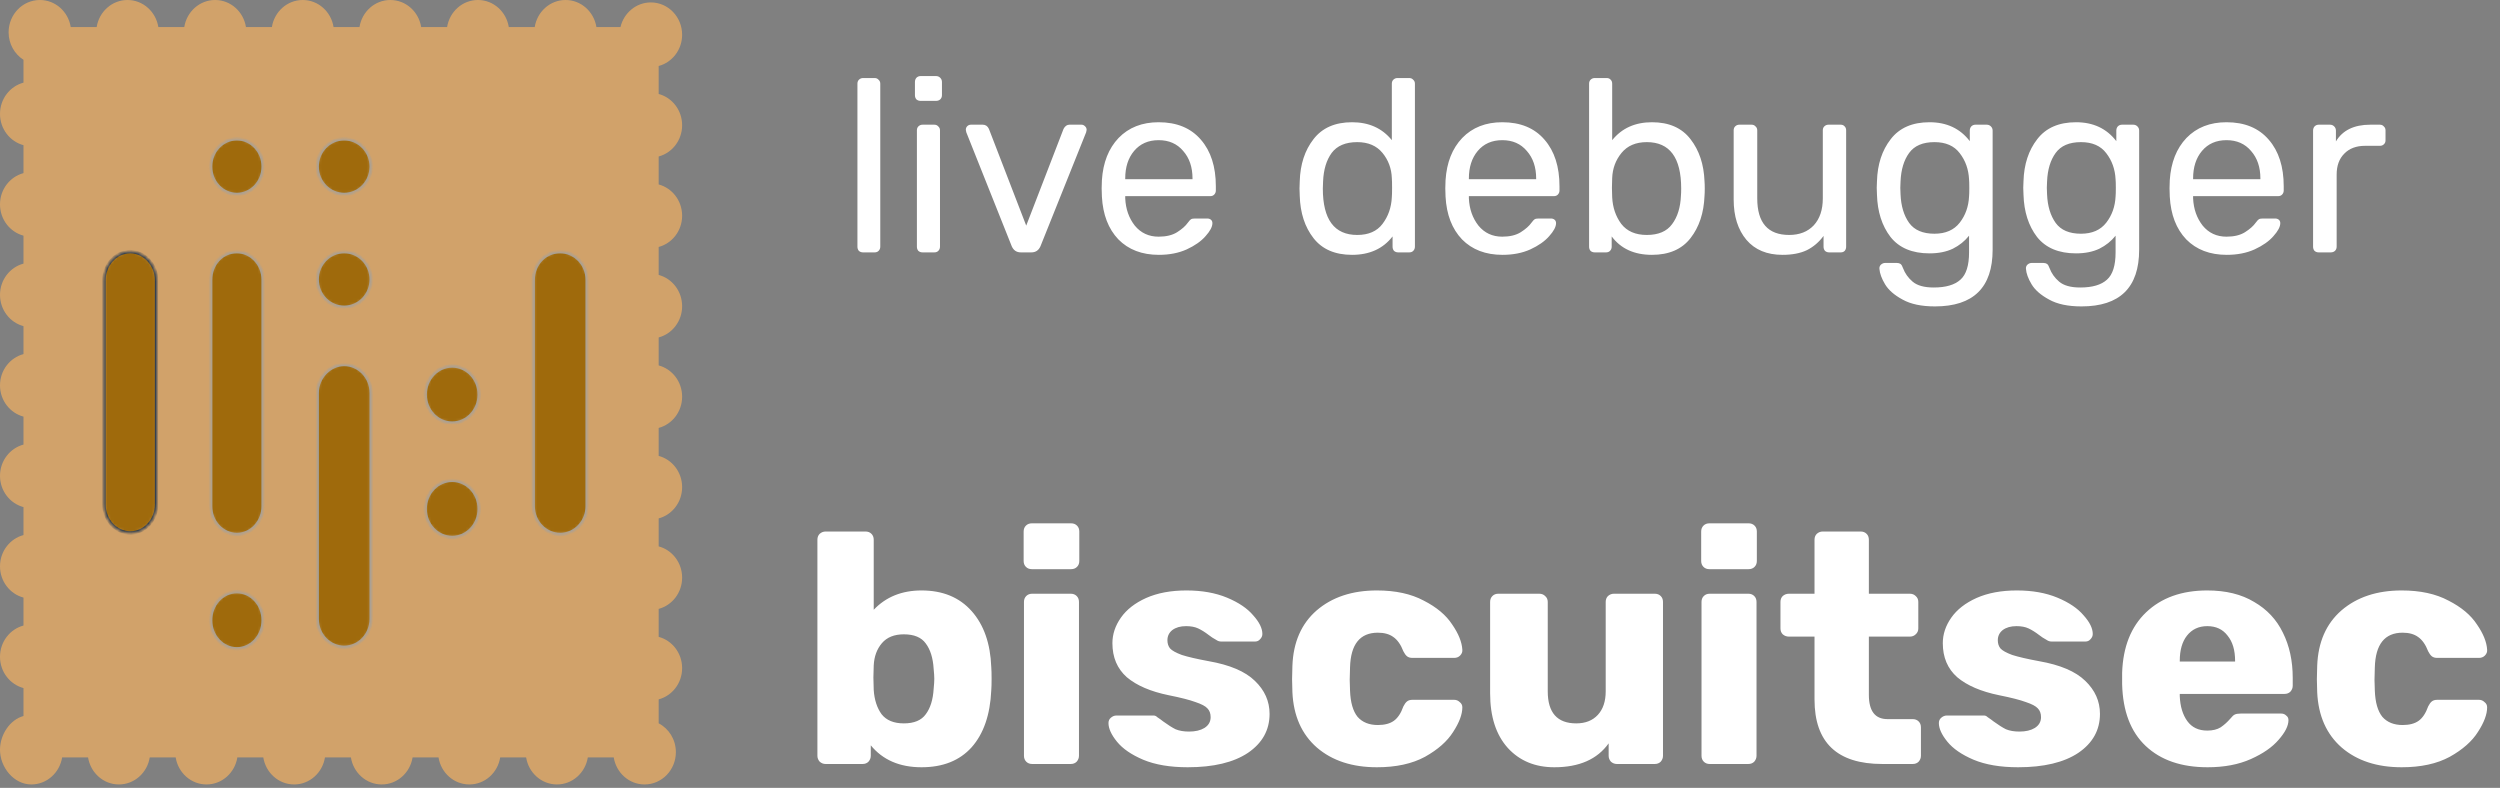 <svg width="733" height="231" viewBox="0 0 733 231" fill="none" xmlns="http://www.w3.org/2000/svg">
<rect x="0" y="0" width="733" height="231" fill="#808080" stroke="none"/>
<path d="M37.267 43.332H165.396L165.396 193.408H37.267L37.267 43.332Z" fill="#D1A26A"/>
<path d="M0 219.815C0 225.045 4.11 230 9.175 230C13.737 230 17.505 226.562 18.217 222.064H25.819C26.533 226.561 30.307 230 34.863 230C39.417 230 43.191 226.562 43.905 222.064H51.507C52.221 226.561 55.995 230 60.551 230C65.113 230 68.88 226.562 69.594 222.064H77.196C77.91 226.561 81.683 230 86.239 230C90.802 230 94.569 226.562 95.282 222.064H102.884C103.598 226.561 107.371 230 111.927 230C116.482 230 120.256 226.562 120.97 222.064H128.572C129.286 226.561 133.06 230 137.616 230C142.179 230 145.946 226.562 146.658 222.064H154.26C154.974 226.561 158.748 230 163.304 230C167.867 230 171.634 226.562 172.347 222.064H179.948C180.663 226.561 184.436 230 188.992 230C194.055 230 198.166 225.755 198.166 220.526C198.166 216.832 196.111 213.638 193.123 212.075V205.056C197.079 204.001 200 200.302 200 195.892C200 191.481 197.079 187.782 193.123 186.728V178.526C197.079 177.472 200 173.772 200 169.362C200 164.951 197.079 161.253 193.123 160.199V151.997C197.079 150.943 200 147.243 200 142.833C200 138.422 197.079 134.724 193.123 133.669V125.468C197.079 124.413 200 120.714 200 116.304C200 111.893 197.079 108.194 193.123 107.14V98.938C197.079 97.884 200 94.184 200 89.775C200 85.364 197.079 81.665 193.123 80.611V72.409C197.079 71.355 200 67.655 200 63.245C200 58.834 197.079 55.135 193.123 54.081V45.88C197.079 44.825 200 41.126 200 36.716C200 32.304 197.079 28.606 193.123 27.552V19.35C197.079 18.296 200 14.597 200 10.187C200 4.956 195.899 0.711 190.826 0.711C186.514 0.711 182.903 3.795 181.924 7.937H174.87C174.151 3.438 170.385 0 165.821 0C161.265 0 157.493 3.438 156.778 7.936L149.175 7.936C148.464 3.438 144.698 0 140.133 0C135.577 0 131.805 3.438 131.091 7.936H123.488C122.776 3.438 119.01 0 114.446 0C109.891 0 106.117 3.438 105.403 7.936L97.8 7.936C97.088 3.438 93.323 0 88.759 0C84.204 0 80.43 3.438 79.716 7.936H72.113C71.401 3.438 67.635 0 63.071 0C58.516 0 54.743 3.438 54.029 7.936H46.426C45.712 3.438 41.939 0 37.384 0C32.829 0 29.055 3.438 28.341 7.936L20.738 7.936C20.026 3.438 16.26 0 11.697 0C6.631 0 2.523 4.245 2.523 9.474C2.523 12.878 4.271 15.858 6.883 17.529L6.883 24.234C2.928 25.287 0 28.987 0 33.399C0 37.809 2.928 41.509 6.883 42.563V50.763C2.928 51.814 0 55.508 0 59.928C0 64.34 2.928 68.038 6.883 69.093L6.883 77.293C2.928 78.345 0 82.046 0 86.457C0 90.868 2.928 94.568 6.883 95.622V103.822C2.928 104.874 0 108.575 0 112.987C0 117.397 2.928 121.097 6.883 122.151V130.351C2.928 131.404 0 135.104 0 139.516C0 143.927 2.928 147.626 6.883 148.681L6.883 156.881C2.928 157.933 0 161.634 0 166.045C0 170.456 2.928 174.156 6.883 175.21V183.41C2.928 184.462 0 188.163 0 192.575C0 196.986 2.928 200.685 6.883 201.739V209.939C2.928 210.993 0 215.404 0 219.815ZM76.209 168.605C74.503 170.367 72.136 171.38 69.723 171.38C67.31 171.38 64.943 170.367 63.236 168.605C61.529 166.833 60.548 164.397 60.548 161.896C60.548 159.404 61.529 156.969 63.236 155.197C64.943 153.434 67.31 152.421 69.723 152.421C72.136 152.421 74.503 153.435 76.209 155.197C77.924 156.968 78.896 159.404 78.896 161.896C78.896 164.397 77.924 166.832 76.209 168.605ZM76.209 121.694C74.503 123.465 72.136 124.47 69.723 124.47C67.31 124.47 64.943 123.466 63.236 121.694C61.529 119.941 60.548 117.496 60.548 114.995C60.548 112.503 61.529 110.058 63.236 108.295C64.943 106.532 67.31 105.529 69.723 105.529C72.145 105.529 74.503 106.532 76.209 108.295C77.924 110.067 78.896 112.511 78.896 114.995C78.896 117.488 77.924 119.932 76.209 121.694ZM76.209 74.794C74.503 76.565 72.145 77.571 69.723 77.571C67.31 77.571 64.943 76.566 63.236 74.794C61.529 73.032 60.548 70.597 60.548 68.095C60.548 65.603 61.529 63.169 63.236 61.395C64.943 59.633 67.31 58.62 69.723 58.62C72.136 58.62 74.503 59.633 76.209 61.395C77.916 63.158 78.896 65.603 78.896 68.095C78.896 70.597 77.915 73.041 76.209 74.794ZM136.757 168.605C135.051 170.367 132.684 171.38 130.272 171.38C127.86 171.38 125.493 170.367 123.786 168.605C122.079 166.833 121.098 164.397 121.098 161.896C121.098 159.404 122.08 156.969 123.786 155.197C125.493 153.434 127.86 152.421 130.272 152.421C132.685 152.421 135.052 153.435 136.757 155.197C138.472 156.968 139.446 159.404 139.446 161.896C139.445 164.397 138.472 166.832 136.757 168.605ZM136.757 121.694C135.051 123.465 132.693 124.47 130.272 124.47C127.86 124.47 125.493 123.466 123.786 121.694C122.079 119.932 121.098 117.496 121.098 114.995C121.098 112.503 122.08 110.068 123.786 108.295C125.493 106.532 127.86 105.529 130.272 105.529C132.694 105.529 135.052 106.532 136.757 108.295C138.472 110.067 139.446 112.503 139.446 114.995C139.445 117.496 138.472 119.932 136.757 121.694ZM136.757 74.794C135.051 76.565 132.693 77.571 130.272 77.571C127.86 77.571 125.493 76.566 123.786 74.794C122.079 73.032 121.098 70.597 121.098 68.095C121.098 65.603 122.08 63.169 123.786 61.395C125.493 59.633 127.86 58.62 130.272 58.62C132.685 58.62 135.052 59.633 136.757 61.395C138.472 63.158 139.446 65.603 139.446 68.095C139.445 70.597 138.472 73.032 136.757 74.794Z" fill="#D1A26A"/>
<mask id="mask0" mask-type="alpha" maskUnits="userSpaceOnUse" x="92" y="40" width="17" height="18">
<path d="M92.998 48.848C92.998 53.355 96.541 57.012 100.914 57.012C105.287 57.012 108.832 53.355 108.832 48.848C108.832 44.341 105.287 40.69 100.914 40.69C96.541 40.69 92.998 44.341 92.998 48.848Z" fill="#9F6A0C"/>
</mask>
<g mask="url(#mask0)">
<path d="M92.998 48.848C92.998 53.355 96.541 57.012 100.914 57.012C105.287 57.012 108.832 53.355 108.832 48.848C108.832 44.341 105.287 40.69 100.914 40.69C96.541 40.69 92.998 44.341 92.998 48.848Z" fill="#9F6A0C" stroke="#9DA0A2"/>
</g>
<mask id="mask1" mask-type="alpha" maskUnits="userSpaceOnUse" x="92" y="73" width="17" height="18">
<path d="M92.998 81.936C92.998 86.444 96.541 90.098 100.914 90.098C105.287 90.098 108.832 86.444 108.832 81.936C108.832 77.429 105.287 73.775 100.914 73.775C96.541 73.775 92.998 77.429 92.998 81.936Z" fill="#9F6A0C"/>
</mask>
<g mask="url(#mask1)">
<path d="M92.998 81.936C92.998 86.444 96.541 90.098 100.914 90.098C105.287 90.098 108.832 86.444 108.832 81.936C108.832 77.429 105.287 73.775 100.914 73.775C96.541 73.775 92.998 77.429 92.998 81.936Z" fill="#9F6A0C" stroke="#9DA0A2"/>
</g>
<mask id="mask2" mask-type="alpha" maskUnits="userSpaceOnUse" x="124" y="107" width="17" height="18">
<path d="M124.667 115.684C124.667 120.313 128.211 124.066 132.584 124.066C136.956 124.066 140.501 120.313 140.501 115.684C140.501 111.055 136.956 107.302 132.584 107.302C128.211 107.302 124.667 111.055 124.667 115.684Z" fill="#9F6A0C"/>
</mask>
<g mask="url(#mask2)">
<path d="M124.667 115.684C124.667 120.313 128.211 124.066 132.584 124.066C136.956 124.066 140.501 120.313 140.501 115.684C140.501 111.055 136.956 107.302 132.584 107.302C128.211 107.302 124.667 111.055 124.667 115.684Z" fill="#9F6A0C" stroke="#9DA0A2"/>
</g>
<mask id="mask3" mask-type="alpha" maskUnits="userSpaceOnUse" x="124" y="140" width="17" height="18">
<path d="M124.667 149.211C124.667 153.84 128.211 157.592 132.584 157.592C136.956 157.592 140.501 153.84 140.501 149.211C140.501 144.582 136.956 140.829 132.584 140.829C128.211 140.829 124.667 144.582 124.667 149.211Z" fill="#9F6A0C"/>
</mask>
<g mask="url(#mask3)">
<path d="M124.667 149.211C124.667 153.84 128.211 157.592 132.584 157.592C136.956 157.592 140.501 153.84 140.501 149.211C140.501 144.582 136.956 140.829 132.584 140.829C128.211 140.829 124.667 144.582 124.667 149.211Z" fill="#9F6A0C" stroke="#9DA0A2"/>
</g>
<mask id="mask4" mask-type="alpha" maskUnits="userSpaceOnUse" x="156" y="73" width="17" height="84">
<path d="M156.335 82.09V148.395C156.335 153.084 159.991 156.71 164.253 156.71C168.717 156.71 172.17 152.871 172.17 148.395V82.09C172.17 77.401 168.517 73.775 164.253 73.775C159.788 73.775 156.335 77.401 156.335 82.09Z" fill="#9F6A0C"/>
</mask>
<g mask="url(#mask4)">
<path d="M156.335 82.09V148.395C156.335 153.084 159.991 156.71 164.253 156.71C168.717 156.71 172.17 152.871 172.17 148.395V82.09C172.17 77.401 168.517 73.775 164.253 73.775C159.788 73.775 156.335 77.401 156.335 82.09Z" fill="#9F6A0C" stroke="#9DA0A2"/>
</g>
<mask id="mask5" mask-type="alpha" maskUnits="userSpaceOnUse" x="92" y="106" width="17" height="84">
<path d="M92.998 115.176L92.998 181.481C92.998 186.173 96.651 189.796 100.914 189.796C105.382 189.796 108.832 185.959 108.832 181.481L108.832 115.176C108.832 110.487 105.179 106.861 100.914 106.861C96.651 106.861 92.998 110.697 92.998 115.176Z" fill="#9F6A0C"/>
</mask>
<g mask="url(#mask5)">
<path d="M92.998 115.176L92.998 181.481C92.998 186.173 96.651 189.796 100.914 189.796C105.382 189.796 108.832 185.959 108.832 181.481L108.832 115.176C108.832 110.487 105.179 106.861 100.914 106.861C96.651 106.861 92.998 110.697 92.998 115.176Z" fill="#9F6A0C" stroke="#9DA0A2"/>
</g>
<mask id="mask6" mask-type="alpha" maskUnits="userSpaceOnUse" x="61" y="73" width="17" height="84">
<path d="M61.746 82.09L61.746 148.395C61.746 153.084 65.302 156.71 69.455 156.71C73.802 156.71 77.163 152.871 77.163 148.395L77.163 82.09C77.163 77.401 73.604 73.775 69.455 73.775C65.105 73.775 61.746 77.401 61.746 82.09Z" fill="#9F6A0C"/>
</mask>
<g mask="url(#mask6)">
<path d="M61.746 82.09L61.746 148.395C61.746 153.084 65.302 156.71 69.455 156.71C73.802 156.71 77.163 152.871 77.163 148.395L77.163 82.09C77.163 77.401 73.604 73.775 69.455 73.775C65.105 73.775 61.746 77.401 61.746 82.09Z" fill="#9F6A0C" stroke="#9DA0A2"/>
</g>
<mask id="mask7" mask-type="alpha" maskUnits="userSpaceOnUse" x="61" y="173" width="17" height="18">
<path d="M61.746 181.857C61.746 186.486 65.197 190.237 69.455 190.237C73.712 190.237 77.163 186.486 77.163 181.857C77.163 177.224 73.712 173.474 69.455 173.474C65.197 173.474 61.746 177.224 61.746 181.857Z" fill="#9F6A0C"/>
</mask>
<g mask="url(#mask7)">
<path d="M61.746 181.857C61.746 186.486 65.197 190.237 69.455 190.237C73.712 190.237 77.163 186.486 77.163 181.857C77.163 177.224 73.712 173.474 69.455 173.474C65.197 173.474 61.746 177.224 61.746 181.857Z" fill="#9F6A0C" stroke="#9DA0A2"/>
</g>
<mask id="mask8" mask-type="alpha" maskUnits="userSpaceOnUse" x="61" y="40" width="17" height="18">
<path d="M61.746 48.848C61.746 53.355 65.197 57.012 69.455 57.012C73.712 57.012 77.163 53.355 77.163 48.848C77.163 44.341 73.712 40.69 69.455 40.69C65.197 40.69 61.746 44.341 61.746 48.848Z" fill="#9F6A0C"/>
</mask>
<g mask="url(#mask8)">
<path d="M61.746 48.848C61.746 53.355 65.197 57.012 69.455 57.012C73.712 57.012 77.163 53.355 77.163 48.848C77.163 44.341 73.712 40.69 69.455 40.69C65.197 40.69 61.746 44.341 61.746 48.848Z" fill="#9F6A0C" stroke="#9DA0A2"/>
</g>
<mask id="mask9" mask-type="alpha" maskUnits="userSpaceOnUse" x="30" y="73" width="16" height="84">
<path d="M30.494 82.11L30.494 147.934C30.494 152.634 34.05 156.269 38.203 156.269C42.552 156.269 45.911 152.421 45.911 147.934L45.911 82.11C45.911 77.624 42.352 73.775 38.203 73.775C33.855 73.775 30.494 77.624 30.494 82.11Z" fill="#9F6A0C"/>
</mask>
<g mask="url(#mask9)">
<path d="M30.494 82.11L30.494 147.934C30.494 152.634 34.05 156.269 38.203 156.269C42.552 156.269 45.911 152.421 45.911 147.934L45.911 82.11C45.911 77.624 42.352 73.775 38.203 73.775C33.855 73.775 30.494 77.624 30.494 82.11Z" fill="#9F6A0C" stroke="#142D4B"/>
</g>
<path d="M270.192 224.96C263.792 224.96 258.832 222.816 255.312 218.528V221.6C255.312 222.24 255.088 222.816 254.64 223.328C254.192 223.776 253.616 224 252.912 224H242.064C241.424 224 240.848 223.776 240.336 223.328C239.888 222.816 239.664 222.24 239.664 221.6V158.24C239.664 157.536 239.888 156.96 240.336 156.512C240.848 156.064 241.424 155.84 242.064 155.84H253.776C254.48 155.84 255.056 156.064 255.504 156.512C255.952 156.96 256.176 157.536 256.176 158.24V178.784C259.76 175.008 264.432 173.12 270.192 173.12C276.4 173.12 281.296 175.136 284.88 179.168C288.464 183.2 290.384 188.672 290.64 195.584C290.704 196.416 290.736 197.568 290.736 199.04C290.736 200.448 290.704 201.568 290.64 202.4C290.32 209.568 288.4 215.136 284.88 219.104C281.36 223.008 276.464 224.96 270.192 224.96ZM265.008 212.096C268.016 212.096 270.16 211.2 271.44 209.408C272.784 207.616 273.552 205.152 273.744 202.016C273.872 200.736 273.936 199.744 273.936 199.04C273.936 198.336 273.872 197.344 273.744 196.064C273.552 192.928 272.784 190.464 271.44 188.672C270.16 186.88 268.016 185.984 265.008 185.984C262.192 185.984 260.048 186.848 258.576 188.576C257.104 190.304 256.304 192.48 256.176 195.104L256.08 198.656L256.176 202.304C256.368 205.184 257.136 207.552 258.48 209.408C259.888 211.2 262.064 212.096 265.008 212.096ZM302.531 166.88C301.827 166.88 301.251 166.656 300.803 166.208C300.355 165.76 300.131 165.184 300.131 164.48V155.84C300.131 155.136 300.355 154.56 300.803 154.112C301.251 153.664 301.827 153.44 302.531 153.44H314.051C314.755 153.44 315.331 153.664 315.779 154.112C316.227 154.56 316.451 155.136 316.451 155.84V164.48C316.451 165.184 316.227 165.76 315.779 166.208C315.331 166.656 314.755 166.88 314.051 166.88H302.531ZM302.627 224C301.923 224 301.347 223.776 300.898 223.328C300.451 222.88 300.227 222.304 300.227 221.6V176.48C300.227 175.776 300.451 175.2 300.898 174.752C301.347 174.304 301.923 174.08 302.627 174.08H313.955C314.659 174.08 315.235 174.304 315.683 174.752C316.131 175.2 316.355 175.776 316.355 176.48V221.6C316.355 222.24 316.131 222.816 315.683 223.328C315.235 223.776 314.659 224 313.955 224H302.627ZM348.239 224.96C343.055 224.96 338.703 224.224 335.183 222.752C331.727 221.28 329.167 219.52 327.503 217.472C325.839 215.424 325.007 213.6 325.007 212C325.007 211.36 325.231 210.848 325.679 210.464C326.191 210.016 326.735 209.792 327.311 209.792H338.255C338.639 209.792 338.991 209.952 339.311 210.272C340.079 210.784 340.655 211.2 341.039 211.52C342.447 212.544 343.663 213.312 344.687 213.824C345.775 214.272 347.087 214.496 348.623 214.496C350.479 214.496 351.983 214.144 353.135 213.44C354.351 212.672 354.959 211.616 354.959 210.272C354.959 209.184 354.639 208.32 353.999 207.68C353.423 207.04 352.271 206.432 350.543 205.856C348.815 205.216 346.191 204.544 342.671 203.84C337.359 202.752 333.263 200.992 330.383 198.56C327.567 196.064 326.159 192.736 326.159 188.576C326.159 185.952 326.991 183.456 328.655 181.088C330.319 178.72 332.783 176.8 336.047 175.328C339.375 173.856 343.311 173.12 347.855 173.12C352.399 173.12 356.367 173.824 359.759 175.232C363.151 176.64 365.711 178.368 367.439 180.416C369.231 182.4 370.127 184.224 370.127 185.888C370.127 186.464 369.903 186.976 369.455 187.424C369.071 187.872 368.591 188.096 368.015 188.096H358.031C357.519 188.096 357.039 187.936 356.591 187.616C355.759 187.168 355.023 186.688 354.383 186.176C353.295 185.344 352.271 184.704 351.311 184.256C350.351 183.808 349.167 183.584 347.759 183.584C346.095 183.584 344.751 183.968 343.727 184.736C342.767 185.504 342.287 186.496 342.287 187.712C342.287 188.672 342.543 189.472 343.055 190.112C343.631 190.752 344.783 191.392 346.511 192.032C348.303 192.608 350.927 193.216 354.383 193.856C360.591 194.944 365.103 196.864 367.919 199.616C370.799 202.368 372.239 205.6 372.239 209.312C372.239 214.048 370.127 217.856 365.903 220.736C361.679 223.552 355.791 224.96 348.239 224.96ZM403.702 224.96C396.47 224.96 390.614 223.04 386.134 219.2C381.654 215.296 379.254 209.888 378.934 202.976L378.838 199.136L378.934 195.2C379.19 188.288 381.558 182.88 386.038 178.976C390.582 175.072 396.47 173.12 403.702 173.12C409.142 173.12 413.718 174.112 417.43 176.096C421.206 178.016 423.99 180.352 425.782 183.104C427.638 185.792 428.63 188.256 428.758 190.496C428.822 191.136 428.598 191.712 428.086 192.224C427.638 192.672 427.062 192.896 426.358 192.896H414.166C413.462 192.896 412.918 192.736 412.534 192.416C412.15 192.096 411.798 191.616 411.478 190.976C410.71 188.992 409.718 187.584 408.502 186.752C407.35 185.92 405.846 185.504 403.99 185.504C398.742 185.504 396.022 188.896 395.83 195.68L395.734 199.328L395.83 202.496C395.958 205.952 396.694 208.512 398.038 210.176C399.446 211.776 401.43 212.576 403.99 212.576C405.974 212.576 407.542 212.16 408.694 211.328C409.846 210.496 410.774 209.088 411.478 207.104C411.798 206.464 412.15 205.984 412.534 205.664C412.918 205.344 413.462 205.184 414.166 205.184H426.358C426.998 205.184 427.542 205.408 427.99 205.856C428.502 206.24 428.758 206.752 428.758 207.392C428.758 209.44 427.862 211.84 426.07 214.592C424.342 217.344 421.59 219.776 417.814 221.888C414.038 223.936 409.334 224.96 403.702 224.96ZM455.719 224.96C450.087 224.96 445.543 223.072 442.087 219.296C438.631 215.456 436.903 210.112 436.903 203.264V176.48C436.903 175.776 437.127 175.2 437.575 174.752C438.023 174.304 438.599 174.08 439.303 174.08H451.303C452.007 174.08 452.583 174.304 453.031 174.752C453.543 175.2 453.799 175.776 453.799 176.48V202.688C453.799 208.96 456.583 212.096 462.151 212.096C464.839 212.096 466.951 211.264 468.487 209.6C470.023 207.936 470.791 205.632 470.791 202.688V176.48C470.791 175.776 471.015 175.2 471.463 174.752C471.975 174.304 472.551 174.08 473.191 174.08H485.191C485.895 174.08 486.471 174.304 486.919 174.752C487.367 175.2 487.591 175.776 487.591 176.48V221.6C487.591 222.24 487.367 222.816 486.919 223.328C486.471 223.776 485.895 224 485.191 224H474.055C473.415 224 472.839 223.776 472.327 223.328C471.879 222.816 471.655 222.24 471.655 221.6V217.952C468.327 222.624 463.015 224.96 455.719 224.96ZM501.187 166.88C500.483 166.88 499.907 166.656 499.459 166.208C499.011 165.76 498.787 165.184 498.787 164.48V155.84C498.787 155.136 499.011 154.56 499.459 154.112C499.907 153.664 500.483 153.44 501.187 153.44H512.707C513.411 153.44 513.987 153.664 514.435 154.112C514.883 154.56 515.107 155.136 515.107 155.84V164.48C515.107 165.184 514.883 165.76 514.435 166.208C513.987 166.656 513.411 166.88 512.707 166.88H501.187ZM501.283 224C500.579 224 500.003 223.776 499.555 223.328C499.107 222.88 498.883 222.304 498.883 221.6V176.48C498.883 175.776 499.107 175.2 499.555 174.752C500.003 174.304 500.579 174.08 501.283 174.08H512.611C513.315 174.08 513.891 174.304 514.339 174.752C514.787 175.2 515.011 175.776 515.011 176.48V221.6C515.011 222.24 514.787 222.816 514.339 223.328C513.891 223.776 513.315 224 512.611 224H501.283ZM551.888 224C538.64 224 532.016 217.696 532.016 205.088V186.656H524.528C523.824 186.656 523.216 186.432 522.704 185.984C522.256 185.536 522.032 184.96 522.032 184.256V176.48C522.032 175.776 522.256 175.2 522.704 174.752C523.216 174.304 523.824 174.08 524.528 174.08H532.016V158.24C532.016 157.536 532.24 156.96 532.688 156.512C533.2 156.064 533.776 155.84 534.416 155.84H545.552C546.256 155.84 546.832 156.064 547.28 156.512C547.728 156.96 547.952 157.536 547.952 158.24V174.08H559.952C560.656 174.08 561.232 174.304 561.68 174.752C562.192 175.2 562.448 175.776 562.448 176.48V184.256C562.448 184.96 562.192 185.536 561.68 185.984C561.232 186.432 560.656 186.656 559.952 186.656H547.952V203.744C547.952 208.48 549.776 210.848 553.424 210.848H560.816C561.52 210.848 562.096 211.072 562.544 211.52C562.992 211.968 563.216 212.544 563.216 213.248V221.6C563.216 222.24 562.992 222.816 562.544 223.328C562.096 223.776 561.52 224 560.816 224H551.888ZM591.708 224.96C586.524 224.96 582.172 224.224 578.652 222.752C575.196 221.28 572.636 219.52 570.972 217.472C569.308 215.424 568.476 213.6 568.476 212C568.476 211.36 568.7 210.848 569.148 210.464C569.66 210.016 570.204 209.792 570.78 209.792H581.724C582.108 209.792 582.46 209.952 582.78 210.272C583.548 210.784 584.124 211.2 584.508 211.52C585.916 212.544 587.132 213.312 588.156 213.824C589.244 214.272 590.556 214.496 592.092 214.496C593.948 214.496 595.452 214.144 596.604 213.44C597.82 212.672 598.428 211.616 598.428 210.272C598.428 209.184 598.108 208.32 597.468 207.68C596.892 207.04 595.74 206.432 594.012 205.856C592.284 205.216 589.66 204.544 586.14 203.84C580.828 202.752 576.732 200.992 573.852 198.56C571.036 196.064 569.628 192.736 569.628 188.576C569.628 185.952 570.46 183.456 572.124 181.088C573.788 178.72 576.252 176.8 579.516 175.328C582.844 173.856 586.78 173.12 591.324 173.12C595.868 173.12 599.836 173.824 603.228 175.232C606.62 176.64 609.18 178.368 610.908 180.416C612.7 182.4 613.596 184.224 613.596 185.888C613.596 186.464 613.372 186.976 612.924 187.424C612.54 187.872 612.06 188.096 611.484 188.096H601.5C600.988 188.096 600.508 187.936 600.06 187.616C599.228 187.168 598.492 186.688 597.852 186.176C596.764 185.344 595.74 184.704 594.78 184.256C593.82 183.808 592.636 183.584 591.228 183.584C589.564 183.584 588.22 183.968 587.196 184.736C586.236 185.504 585.756 186.496 585.756 187.712C585.756 188.672 586.012 189.472 586.524 190.112C587.1 190.752 588.252 191.392 589.98 192.032C591.772 192.608 594.396 193.216 597.852 193.856C604.06 194.944 608.572 196.864 611.388 199.616C614.268 202.368 615.708 205.6 615.708 209.312C615.708 214.048 613.596 217.856 609.372 220.736C605.148 223.552 599.26 224.96 591.708 224.96ZM647.267 224.96C639.587 224.96 633.539 222.88 629.123 218.72C624.707 214.56 622.403 208.512 622.211 200.576V197.216C622.467 189.664 624.803 183.776 629.219 179.552C633.699 175.264 639.683 173.12 647.171 173.12C652.611 173.12 657.187 174.24 660.899 176.48C664.675 178.656 667.491 181.664 669.347 185.504C671.267 189.344 672.227 193.76 672.227 198.752V201.056C672.227 201.696 672.003 202.272 671.555 202.784C671.107 203.232 670.531 203.456 669.827 203.456H639.107V204.128C639.235 207.136 639.971 209.568 641.315 211.424C642.659 213.28 644.611 214.208 647.171 214.208C648.771 214.208 650.083 213.888 651.107 213.248C652.131 212.544 653.059 211.712 653.891 210.752C654.467 210.048 654.915 209.632 655.235 209.504C655.619 209.312 656.195 209.216 656.963 209.216H668.867C669.443 209.216 669.923 209.408 670.307 209.792C670.755 210.112 670.979 210.56 670.979 211.136C670.979 212.8 670.019 214.72 668.099 216.896C666.243 219.072 663.523 220.96 659.939 222.56C656.355 224.16 652.131 224.96 647.267 224.96ZM655.331 193.952V193.76C655.331 190.624 654.595 188.16 653.123 186.368C651.715 184.512 649.731 183.584 647.171 183.584C644.675 183.584 642.691 184.512 641.219 186.368C639.811 188.16 639.107 190.624 639.107 193.76V193.952H655.331ZM704.171 224.96C696.939 224.96 691.083 223.04 686.603 219.2C682.123 215.296 679.723 209.888 679.403 202.976L679.307 199.136L679.403 195.2C679.659 188.288 682.027 182.88 686.507 178.976C691.051 175.072 696.939 173.12 704.171 173.12C709.611 173.12 714.187 174.112 717.899 176.096C721.675 178.016 724.458 180.352 726.25 183.104C728.107 185.792 729.099 188.256 729.227 190.496C729.291 191.136 729.067 191.712 728.555 192.224C728.107 192.672 727.531 192.896 726.827 192.896H714.635C713.931 192.896 713.387 192.736 713.003 192.416C712.619 192.096 712.267 191.616 711.947 190.976C711.179 188.992 710.187 187.584 708.971 186.752C707.819 185.92 706.315 185.504 704.459 185.504C699.211 185.504 696.491 188.896 696.299 195.68L696.203 199.328L696.299 202.496C696.427 205.952 697.163 208.512 698.507 210.176C699.915 211.776 701.899 212.576 704.459 212.576C706.443 212.576 708.011 212.16 709.163 211.328C710.315 210.496 711.243 209.088 711.947 207.104C712.267 206.464 712.619 205.984 713.003 205.664C713.387 205.344 713.931 205.184 714.635 205.184H726.827C727.467 205.184 728.011 205.408 728.458 205.856C728.971 206.24 729.227 206.752 729.227 207.392C729.227 209.44 728.331 211.84 726.539 214.592C724.811 217.344 722.059 219.776 718.283 221.888C714.507 223.936 709.803 224.96 704.171 224.96Z" fill="white"/>
<path d="M253.056 74C252.576 74 252.168 73.856 251.832 73.568C251.544 73.232 251.4 72.824 251.4 72.344V24.536C251.4 24.056 251.544 23.672 251.832 23.384C252.168 23.048 252.576 22.88 253.056 22.88H256.44C256.92 22.88 257.304 23.048 257.592 23.384C257.928 23.672 258.096 24.056 258.096 24.536V72.344C258.096 72.824 257.928 73.232 257.592 73.568C257.304 73.856 256.92 74 256.44 74H253.056ZM269.916 29.576C269.436 29.576 269.028 29.432 268.692 29.144C268.404 28.808 268.26 28.4 268.26 27.92V24.032C268.26 23.552 268.404 23.144 268.692 22.808C269.028 22.472 269.436 22.304 269.916 22.304H274.452C274.932 22.304 275.34 22.472 275.676 22.808C276.012 23.144 276.18 23.552 276.18 24.032V27.92C276.18 28.4 276.012 28.808 275.676 29.144C275.34 29.432 274.932 29.576 274.452 29.576H269.916ZM270.492 74C270.012 74 269.604 73.856 269.268 73.568C268.98 73.232 268.836 72.824 268.836 72.344V38.216C268.836 37.736 268.98 37.352 269.268 37.064C269.604 36.728 270.012 36.56 270.492 36.56H273.948C274.428 36.56 274.812 36.728 275.1 37.064C275.436 37.352 275.604 37.736 275.604 38.216V72.344C275.604 72.824 275.436 73.232 275.1 73.568C274.812 73.856 274.428 74 273.948 74H270.492ZM299.305 74C298.057 74 297.169 73.4 296.641 72.2L283.321 38.792L283.177 38.072C283.177 37.64 283.321 37.28 283.609 36.992C283.897 36.704 284.257 36.56 284.689 36.56H288.145C288.961 36.56 289.561 36.968 289.945 37.784L300.889 66.152L311.833 37.784C312.265 36.968 312.841 36.56 313.561 36.56H317.089C317.473 36.56 317.809 36.704 318.097 36.992C318.433 37.28 318.601 37.64 318.601 38.072L318.457 38.792L305.065 72.2C304.537 73.4 303.649 74 302.401 74H299.305ZM339.781 74.72C334.837 74.72 330.877 73.208 327.901 70.184C324.973 67.112 323.365 62.936 323.077 57.656L323.005 55.208L323.077 52.832C323.413 47.648 325.045 43.52 327.973 40.448C330.949 37.376 334.861 35.84 339.709 35.84C345.037 35.84 349.165 37.544 352.093 40.952C355.021 44.312 356.485 48.872 356.485 54.632V55.856C356.485 56.336 356.317 56.744 355.981 57.08C355.693 57.368 355.309 57.512 354.829 57.512H329.917V58.16C330.061 61.28 330.997 63.944 332.725 66.152C334.501 68.312 336.829 69.392 339.709 69.392C341.917 69.392 343.717 68.96 345.109 68.096C346.549 67.184 347.605 66.248 348.277 65.288C348.709 64.712 349.021 64.376 349.213 64.28C349.453 64.136 349.861 64.064 350.437 64.064H353.965C354.397 64.064 354.757 64.184 355.045 64.424C355.333 64.664 355.477 65 355.477 65.432C355.477 66.488 354.805 67.76 353.461 69.248C352.165 70.736 350.317 72.032 347.917 73.136C345.565 74.192 342.853 74.72 339.781 74.72ZM349.645 52.544V52.328C349.645 49.016 348.733 46.328 346.909 44.264C345.133 42.152 342.733 41.096 339.709 41.096C336.685 41.096 334.285 42.152 332.509 44.264C330.781 46.328 329.917 49.016 329.917 52.328V52.544H349.645ZM396.422 74.72C391.43 74.72 387.662 73.088 385.118 69.824C382.574 66.56 381.23 62.432 381.086 57.44L381.014 55.28L381.086 53.12C381.23 48.176 382.574 44.072 385.118 40.808C387.662 37.496 391.43 35.84 396.422 35.84C401.366 35.84 405.254 37.592 408.086 41.096V24.536C408.086 24.056 408.23 23.672 408.518 23.384C408.854 23.048 409.262 22.88 409.742 22.88H413.198C413.678 22.88 414.062 23.048 414.35 23.384C414.686 23.672 414.854 24.056 414.854 24.536V72.344C414.854 72.824 414.686 73.232 414.35 73.568C414.062 73.856 413.678 74 413.198 74H409.958C409.478 74 409.07 73.856 408.734 73.568C408.446 73.232 408.302 72.824 408.302 72.344V69.32C405.518 72.92 401.558 74.72 396.422 74.72ZM397.934 68.888C401.246 68.888 403.718 67.808 405.35 65.648C407.03 63.44 407.942 60.824 408.086 57.8C408.134 57.272 408.158 56.36 408.158 55.064C408.158 53.72 408.134 52.784 408.086 52.256C407.99 49.424 407.078 46.952 405.35 44.84C403.622 42.728 401.15 41.672 397.934 41.672C394.526 41.672 392.03 42.728 390.446 44.84C388.91 46.952 388.07 49.736 387.926 53.192L387.854 55.28C387.854 64.352 391.214 68.888 397.934 68.888ZM440.538 74.72C435.594 74.72 431.634 73.208 428.658 70.184C425.73 67.112 424.122 62.936 423.834 57.656L423.762 55.208L423.834 52.832C424.17 47.648 425.802 43.52 428.73 40.448C431.706 37.376 435.618 35.84 440.466 35.84C445.794 35.84 449.922 37.544 452.85 40.952C455.778 44.312 457.242 48.872 457.242 54.632V55.856C457.242 56.336 457.074 56.744 456.738 57.08C456.45 57.368 456.066 57.512 455.586 57.512H430.674V58.16C430.818 61.28 431.754 63.944 433.482 66.152C435.258 68.312 437.586 69.392 440.466 69.392C442.674 69.392 444.474 68.96 445.866 68.096C447.306 67.184 448.362 66.248 449.034 65.288C449.466 64.712 449.778 64.376 449.97 64.28C450.21 64.136 450.618 64.064 451.194 64.064H454.722C455.154 64.064 455.514 64.184 455.802 64.424C456.09 64.664 456.234 65 456.234 65.432C456.234 66.488 455.562 67.76 454.218 69.248C452.922 70.736 451.074 72.032 448.674 73.136C446.322 74.192 443.61 74.72 440.538 74.72ZM450.402 52.544V52.328C450.402 49.016 449.49 46.328 447.666 44.264C445.89 42.152 443.49 41.096 440.466 41.096C437.442 41.096 435.042 42.152 433.266 44.264C431.538 46.328 430.674 49.016 430.674 52.328V52.544H450.402ZM484.355 74.72C479.171 74.72 475.235 72.92 472.547 69.32V72.344C472.547 72.824 472.379 73.232 472.043 73.568C471.755 73.856 471.371 74 470.891 74H467.579C467.099 74 466.691 73.856 466.355 73.568C466.067 73.232 465.923 72.824 465.923 72.344V24.536C465.923 24.056 466.067 23.672 466.355 23.384C466.691 23.048 467.099 22.88 467.579 22.88H471.107C471.587 22.88 471.971 23.048 472.259 23.384C472.547 23.672 472.691 24.056 472.691 24.536V41.096C475.523 37.592 479.411 35.84 484.355 35.84C489.347 35.84 493.115 37.496 495.659 40.808C498.203 44.072 499.571 48.176 499.763 53.12C499.811 53.648 499.835 54.368 499.835 55.28C499.835 56.192 499.811 56.912 499.763 57.44C499.571 62.432 498.203 66.56 495.659 69.824C493.115 73.088 489.347 74.72 484.355 74.72ZM482.843 68.888C486.251 68.888 488.723 67.832 490.259 65.72C491.843 63.608 492.707 60.824 492.851 57.368C492.899 56.888 492.923 56.192 492.923 55.28C492.923 46.208 489.563 41.672 482.843 41.672C479.627 41.672 477.155 42.728 475.427 44.84C473.699 46.952 472.787 49.424 472.691 52.256L472.619 55.064L472.691 57.8C472.835 60.824 473.723 63.44 475.355 65.648C477.035 67.808 479.531 68.888 482.843 68.888ZM522.64 74.72C518.08 74.72 514.552 73.256 512.056 70.328C509.56 67.352 508.312 63.416 508.312 58.52V38.216C508.312 37.736 508.456 37.352 508.744 37.064C509.08 36.728 509.488 36.56 509.968 36.56H513.568C514.048 36.56 514.432 36.728 514.72 37.064C515.056 37.352 515.224 37.736 515.224 38.216V58.16C515.224 65.312 518.344 68.888 524.584 68.888C527.608 68.888 530.008 67.952 531.784 66.08C533.56 64.16 534.448 61.52 534.448 58.16V38.216C534.448 37.736 534.592 37.352 534.88 37.064C535.216 36.728 535.624 36.56 536.104 36.56H539.704C540.184 36.56 540.568 36.728 540.856 37.064C541.144 37.352 541.288 37.736 541.288 38.216V72.344C541.288 72.824 541.144 73.232 540.856 73.568C540.568 73.856 540.184 74 539.704 74H536.32C535.84 74 535.432 73.856 535.096 73.568C534.808 73.232 534.664 72.824 534.664 72.344V69.176C533.32 71 531.688 72.392 529.768 73.352C527.848 74.264 525.472 74.72 522.64 74.72ZM567.32 89.84C563.384 89.84 560.216 89.168 557.816 87.824C555.416 86.528 553.712 85.04 552.704 83.36C551.696 81.68 551.144 80.168 551.048 78.824C551 78.344 551.144 77.936 551.48 77.6C551.864 77.264 552.272 77.096 552.704 77.096H556.16C556.592 77.096 556.952 77.192 557.24 77.384C557.528 77.624 557.768 78.032 557.96 78.608C558.536 80.144 559.472 81.464 560.768 82.568C562.112 83.72 564.176 84.296 566.96 84.296C570.512 84.296 573.128 83.528 574.808 81.992C576.488 80.504 577.328 77.84 577.328 74V69.104C576.08 70.688 574.496 71.96 572.576 72.92C570.656 73.832 568.376 74.288 565.736 74.288C560.648 74.288 556.832 72.68 554.288 69.464C551.792 66.2 550.472 62.072 550.328 57.08L550.256 55.064L550.328 53.12C550.472 48.176 551.816 44.072 554.36 40.808C556.904 37.496 560.696 35.84 565.736 35.84C570.776 35.84 574.712 37.688 577.544 41.384V38.288C577.544 37.808 577.688 37.4 577.976 37.064C578.312 36.728 578.72 36.56 579.2 36.56H582.512C582.992 36.56 583.4 36.728 583.736 37.064C584.072 37.4 584.24 37.808 584.24 38.288V73.208C584.24 84.296 578.6 89.84 567.32 89.84ZM567.176 68.528C570.44 68.528 572.912 67.448 574.592 65.288C576.272 63.128 577.184 60.56 577.328 57.584C577.376 57.152 577.4 56.312 577.4 55.064C577.4 53.864 577.376 53.048 577.328 52.616C577.184 49.64 576.272 47.072 574.592 44.912C572.96 42.752 570.488 41.672 567.176 41.672C563.768 41.672 561.296 42.728 559.76 44.84C558.224 46.952 557.384 49.736 557.24 53.192L557.168 55.064L557.24 57.008C557.384 60.416 558.224 63.2 559.76 65.36C561.296 67.472 563.768 68.528 567.176 68.528ZM610.281 89.84C606.345 89.84 603.177 89.168 600.777 87.824C598.377 86.528 596.673 85.04 595.665 83.36C594.657 81.68 594.105 80.168 594.009 78.824C593.961 78.344 594.105 77.936 594.441 77.6C594.825 77.264 595.233 77.096 595.665 77.096H599.121C599.553 77.096 599.913 77.192 600.201 77.384C600.489 77.624 600.729 78.032 600.921 78.608C601.497 80.144 602.433 81.464 603.729 82.568C605.073 83.72 607.137 84.296 609.921 84.296C613.473 84.296 616.089 83.528 617.769 81.992C619.449 80.504 620.289 77.84 620.289 74V69.104C619.041 70.688 617.457 71.96 615.537 72.92C613.617 73.832 611.337 74.288 608.697 74.288C603.609 74.288 599.793 72.68 597.249 69.464C594.753 66.2 593.433 62.072 593.289 57.08L593.217 55.064L593.289 53.12C593.433 48.176 594.777 44.072 597.321 40.808C599.865 37.496 603.657 35.84 608.697 35.84C613.737 35.84 617.673 37.688 620.505 41.384V38.288C620.505 37.808 620.649 37.4 620.937 37.064C621.273 36.728 621.681 36.56 622.161 36.56H625.473C625.953 36.56 626.361 36.728 626.697 37.064C627.033 37.4 627.201 37.808 627.201 38.288V73.208C627.201 84.296 621.561 89.84 610.281 89.84ZM610.137 68.528C613.401 68.528 615.873 67.448 617.553 65.288C619.233 63.128 620.145 60.56 620.289 57.584C620.337 57.152 620.361 56.312 620.361 55.064C620.361 53.864 620.337 53.048 620.289 52.616C620.145 49.64 619.233 47.072 617.553 44.912C615.921 42.752 613.449 41.672 610.137 41.672C606.729 41.672 604.257 42.728 602.721 44.84C601.185 46.952 600.345 49.736 600.201 53.192L600.129 55.064L600.201 57.008C600.345 60.416 601.185 63.2 602.721 65.36C604.257 67.472 606.729 68.528 610.137 68.528ZM652.882 74.72C647.938 74.72 643.978 73.208 641.002 70.184C638.074 67.112 636.466 62.936 636.178 57.656L636.106 55.208L636.178 52.832C636.514 47.648 638.146 43.52 641.074 40.448C644.05 37.376 647.962 35.84 652.81 35.84C658.138 35.84 662.266 37.544 665.194 40.952C668.122 44.312 669.586 48.872 669.586 54.632V55.856C669.586 56.336 669.418 56.744 669.082 57.08C668.794 57.368 668.41 57.512 667.93 57.512H643.018V58.16C643.162 61.28 644.098 63.944 645.826 66.152C647.602 68.312 649.93 69.392 652.81 69.392C655.018 69.392 656.818 68.96 658.21 68.096C659.65 67.184 660.706 66.248 661.378 65.288C661.81 64.712 662.122 64.376 662.314 64.28C662.554 64.136 662.962 64.064 663.538 64.064H667.066C667.498 64.064 667.858 64.184 668.146 64.424C668.434 64.664 668.578 65 668.578 65.432C668.578 66.488 667.906 67.76 666.562 69.248C665.266 70.736 663.418 72.032 661.018 73.136C658.666 74.192 655.954 74.72 652.882 74.72ZM662.746 52.544V52.328C662.746 49.016 661.834 46.328 660.01 44.264C658.234 42.152 655.834 41.096 652.81 41.096C649.786 41.096 647.386 42.152 645.61 44.264C643.882 46.328 643.018 49.016 643.018 52.328V52.544H662.746ZM679.851 74C679.371 74 678.963 73.856 678.627 73.568C678.339 73.232 678.195 72.824 678.195 72.344V38.288C678.195 37.808 678.339 37.4 678.627 37.064C678.963 36.728 679.371 36.56 679.851 36.56H683.163C683.643 36.56 684.051 36.728 684.387 37.064C684.723 37.4 684.891 37.808 684.891 38.288V41.456C686.859 38.192 690.219 36.56 694.971 36.56H697.779C698.259 36.56 698.643 36.728 698.931 37.064C699.267 37.352 699.435 37.736 699.435 38.216V41.168C699.435 41.648 699.267 42.032 698.931 42.32C698.643 42.608 698.259 42.752 697.779 42.752H693.459C690.867 42.752 688.827 43.52 687.339 45.056C685.851 46.544 685.107 48.584 685.107 51.176V72.344C685.107 72.824 684.939 73.232 684.603 73.568C684.267 73.856 683.859 74 683.379 74H679.851Z" fill="white"/>
</svg>
